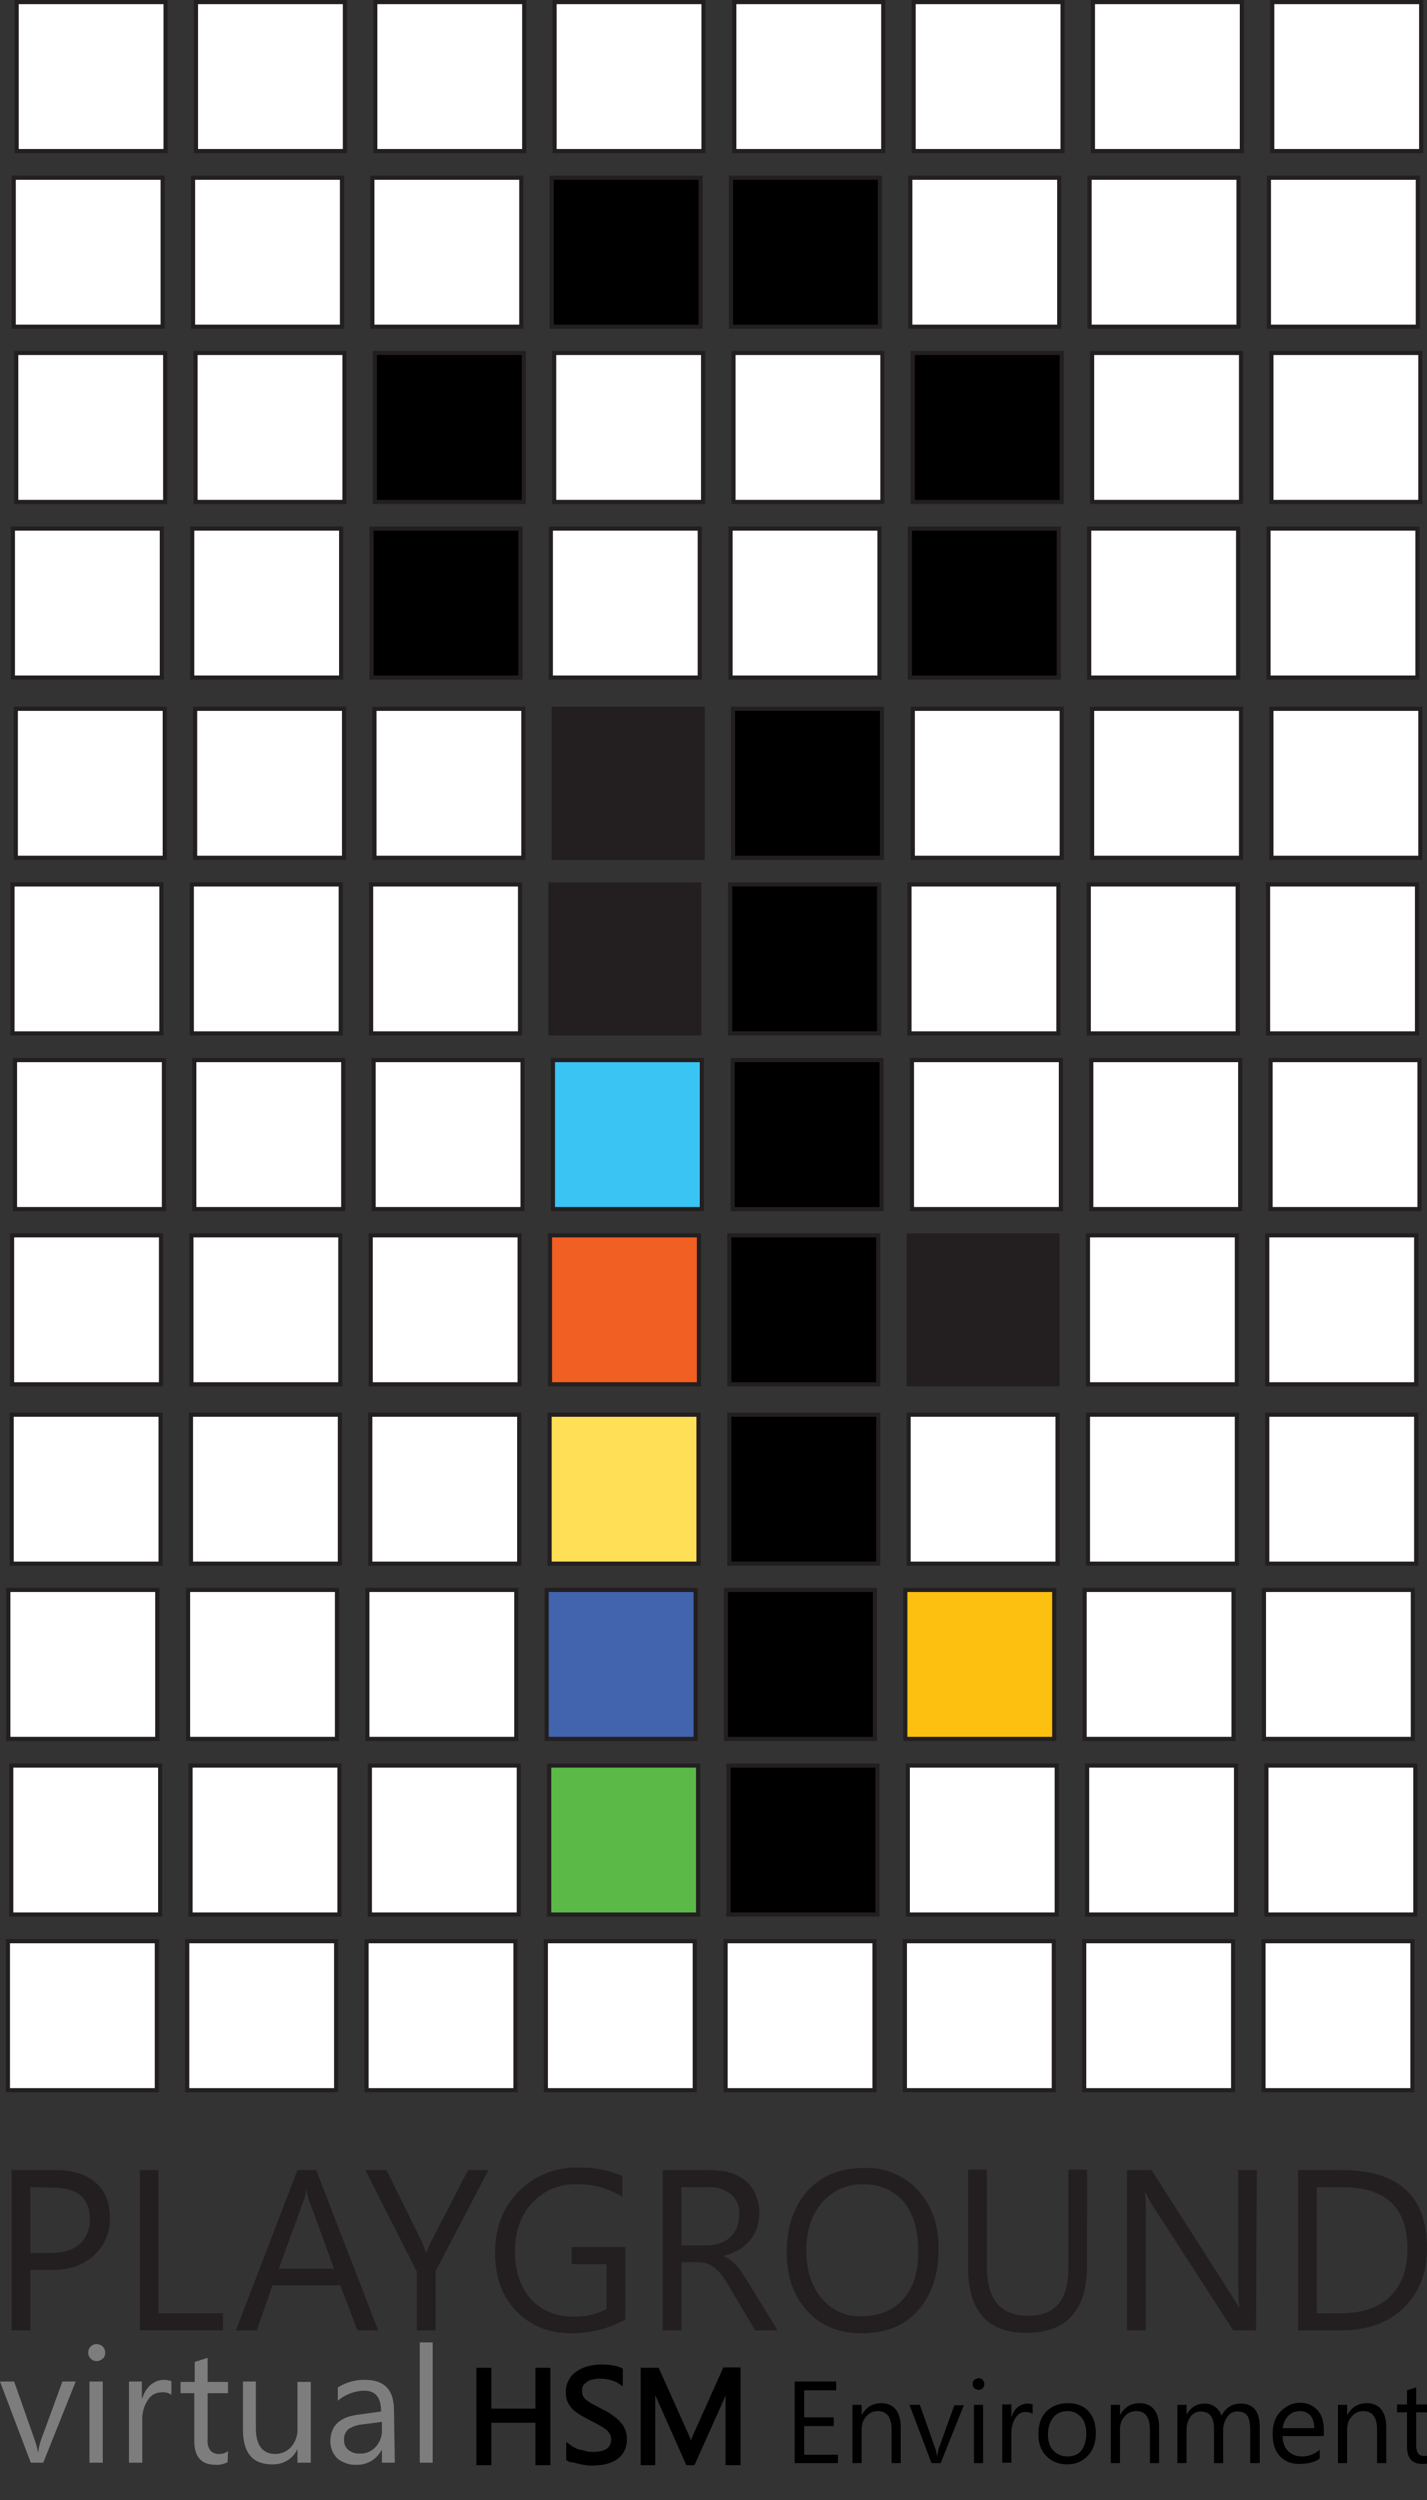 <?xml version="1.0" encoding="utf-8"?>
<!-- Generator: Adobe Illustrator 23.0.0, SVG Export Plug-In . SVG Version: 6.00 Build 0)  -->
<svg version="1.1" id="Layer_1" xmlns="http://www.w3.org/2000/svg" xmlns:xlink="http://www.w3.org/1999/xlink" x="0px" y="0px"
	 viewBox="0 0 343 600.7" style="enable-background:new 0 0 343 600.7;" xml:space="preserve">
<rect x="0" y="0" width="343" height="600.7" fill="#333333" stroke="none"/>
<style type="text/css">
	.st0{fill:#FFFFFF;stroke:#231F20;stroke-miterlimit:10;}
	.st1{stroke:#231F20;stroke-miterlimit:10;}
	.st2{fill:#231F20;stroke:#231F20;stroke-miterlimit:10;}
	.st3{fill:#39C4F3;stroke:#231F20;stroke-miterlimit:10;}
	.st4{fill:#F15F22;stroke:#231F20;stroke-miterlimit:10;}
	.st5{fill:#FEDF55;stroke:#231F20;stroke-miterlimit:10;}
	.st6{fill:#4264AF;stroke:#231F20;stroke-miterlimit:10;}
	.st7{fill:#FDC010;stroke:#231F20;stroke-miterlimit:10;}
	.st8{fill:#5BBA47;stroke:#231F20;stroke-miterlimit:10;}
	.st9{fill:#231F20;}
	.st10{fill:#7D7D7D;}
	.st11{stroke:#000000;stroke-miterlimit:10;}
</style>
<title>Asset 1</title>
<g>
	<g id="Layer_1-2">
		<rect x="4" y="0.5" class="st0" width="35.8" height="35.8"/>
		<rect x="47.1" y="0.5" class="st0" width="35.8" height="35.8"/>
		<rect x="90.2" y="0.5" class="st0" width="35.8" height="35.8"/>
		<rect x="133.3" y="0.5" class="st0" width="35.8" height="35.8"/>
		<rect x="176.5" y="0.5" class="st0" width="35.8" height="35.8"/>
		<rect x="219.6" y="0.5" class="st0" width="35.8" height="35.8"/>
		<rect x="262.7" y="0.5" class="st0" width="35.8" height="35.8"/>
		<rect x="305.8" y="0.5" class="st0" width="35.8" height="35.8"/>
		<rect x="3.3" y="42.7" class="st0" width="35.8" height="35.8"/>
		<rect x="46.4" y="42.7" class="st0" width="35.8" height="35.8"/>
		<rect x="89.5" y="42.7" class="st0" width="35.8" height="35.8"/>
		<rect x="132.6" y="42.7" class="st1" width="35.8" height="35.8"/>
		<rect x="175.7" y="42.7" class="st1" width="35.8" height="35.8"/>
		<rect x="218.8" y="42.7" class="st0" width="35.8" height="35.8"/>
		<rect x="261.9" y="42.7" class="st0" width="35.8" height="35.8"/>
		<rect x="305" y="42.7" class="st0" width="35.8" height="35.8"/>
		<rect x="3.9" y="84.8" class="st0" width="35.8" height="35.8"/>
		<rect x="47" y="84.8" class="st0" width="35.8" height="35.8"/>
		<rect x="90.1" y="84.8" class="st1" width="35.8" height="35.8"/>
		<rect x="133.2" y="84.8" class="st0" width="35.8" height="35.8"/>
		<rect x="176.3" y="84.8" class="st0" width="35.8" height="35.8"/>
		<rect x="219.4" y="84.8" class="st1" width="35.8" height="35.8"/>
		<rect x="262.5" y="84.8" class="st0" width="35.8" height="35.8"/>
		<rect x="305.6" y="84.8" class="st0" width="35.8" height="35.8"/>
		<rect x="3.1" y="127" class="st0" width="35.8" height="35.8"/>
		<rect x="46.2" y="127" class="st0" width="35.8" height="35.8"/>
		<rect x="89.3" y="127" class="st1" width="35.8" height="35.8"/>
		<rect x="132.4" y="127" class="st0" width="35.8" height="35.8"/>
		<rect x="175.6" y="127" class="st0" width="35.8" height="35.8"/>
		<rect x="218.7" y="127" class="st1" width="35.8" height="35.8"/>
		<rect x="261.8" y="127" class="st0" width="35.8" height="35.8"/>
		<rect x="304.9" y="127" class="st0" width="35.8" height="35.8"/>
		<rect x="3.8" y="170.3" class="st0" width="35.8" height="35.8"/>
		<rect x="46.9" y="170.3" class="st0" width="35.8" height="35.8"/>
		<rect x="90" y="170.3" class="st0" width="35.8" height="35.8"/>
		<rect x="133.1" y="170.3" class="st2" width="35.8" height="35.8"/>
		<rect x="176.2" y="170.3" class="st1" width="35.8" height="35.8"/>
		<rect x="219.4" y="170.3" class="st0" width="35.8" height="35.8"/>
		<rect x="262.5" y="170.3" class="st0" width="35.8" height="35.8"/>
		<rect x="305.6" y="170.3" class="st0" width="35.8" height="35.8"/>
		<rect x="3" y="212.5" class="st0" width="35.8" height="35.8"/>
		<rect x="46.1" y="212.5" class="st0" width="35.8" height="35.8"/>
		<rect x="89.2" y="212.5" class="st0" width="35.8" height="35.8"/>
		<rect x="132.3" y="212.5" class="st2" width="35.8" height="35.8"/>
		<rect x="175.5" y="212.5" class="st1" width="35.8" height="35.8"/>
		<rect x="218.6" y="212.5" class="st0" width="35.8" height="35.8"/>
		<rect x="261.7" y="212.5" class="st0" width="35.8" height="35.8"/>
		<rect x="304.8" y="212.5" class="st0" width="35.8" height="35.8"/>
		<rect x="3.6" y="254.7" class="st0" width="35.8" height="35.8"/>
		<rect x="46.7" y="254.7" class="st0" width="35.8" height="35.8"/>
		<rect x="89.8" y="254.7" class="st0" width="35.8" height="35.8"/>
		<rect x="132.9" y="254.7" class="st3" width="35.8" height="35.8"/>
		<rect x="176.1" y="254.7" class="st1" width="35.8" height="35.8"/>
		<rect x="219.2" y="254.7" class="st0" width="35.8" height="35.8"/>
		<rect x="262.3" y="254.7" class="st0" width="35.8" height="35.8"/>
		<rect x="305.4" y="254.7" class="st0" width="35.8" height="35.8"/>
		<rect x="2.9" y="296.8" class="st0" width="35.8" height="35.8"/>
		<rect x="46" y="296.8" class="st0" width="35.8" height="35.8"/>
		<rect x="89.1" y="296.8" class="st0" width="35.8" height="35.8"/>
		<rect x="132.2" y="296.8" class="st4" width="35.8" height="35.8"/>
		<rect x="175.3" y="296.8" class="st1" width="35.8" height="35.8"/>
		<rect x="218.4" y="296.8" class="st2" width="35.8" height="35.8"/>
		<rect x="261.5" y="296.8" class="st0" width="35.8" height="35.8"/>
		<rect x="304.6" y="296.8" class="st0" width="35.8" height="35.8"/>
		<rect x="2.8" y="339.9" class="st0" width="35.8" height="35.8"/>
		<rect x="45.9" y="339.9" class="st0" width="35.8" height="35.8"/>
		<rect x="89" y="339.9" class="st0" width="35.8" height="35.8"/>
		<rect x="132.1" y="339.9" class="st5" width="35.8" height="35.8"/>
		<rect x="175.3" y="339.9" class="st1" width="35.8" height="35.8"/>
		<rect x="218.4" y="339.9" class="st0" width="35.8" height="35.8"/>
		<rect x="261.5" y="339.9" class="st0" width="35.8" height="35.8"/>
		<rect x="304.6" y="339.9" class="st0" width="35.8" height="35.8"/>
		<rect x="2" y="382" class="st0" width="35.8" height="35.8"/>
		<rect x="45.2" y="382" class="st0" width="35.8" height="35.8"/>
		<rect x="88.3" y="382" class="st0" width="35.8" height="35.8"/>
		<rect x="131.4" y="382" class="st6" width="35.8" height="35.8"/>
		<rect x="174.5" y="382" class="st1" width="35.8" height="35.8"/>
		<rect x="217.6" y="382" class="st7" width="35.8" height="35.8"/>
		<rect x="260.7" y="382" class="st0" width="35.8" height="35.8"/>
		<rect x="303.8" y="382" class="st0" width="35.8" height="35.8"/>
		<rect x="2.7" y="424.2" class="st0" width="35.8" height="35.8"/>
		<rect x="45.8" y="424.2" class="st0" width="35.8" height="35.8"/>
		<rect x="88.9" y="424.2" class="st0" width="35.8" height="35.8"/>
		<rect x="132" y="424.2" class="st8" width="35.8" height="35.8"/>
		<rect x="175.1" y="424.2" class="st1" width="35.8" height="35.8"/>
		<rect x="218.2" y="424.2" class="st0" width="35.8" height="35.8"/>
		<rect x="261.3" y="424.2" class="st0" width="35.8" height="35.8"/>
		<rect x="304.4" y="424.2" class="st0" width="35.8" height="35.8"/>
		<rect x="1.9" y="466.4" class="st0" width="35.8" height="35.8"/>
		<rect x="45" y="466.4" class="st0" width="35.8" height="35.8"/>
		<rect x="88.1" y="466.4" class="st0" width="35.8" height="35.8"/>
		<rect x="131.2" y="466.4" class="st0" width="35.8" height="35.8"/>
		<rect x="174.4" y="466.4" class="st0" width="35.8" height="35.8"/>
		<rect x="217.5" y="466.4" class="st0" width="35.8" height="35.8"/>
		<rect x="260.6" y="466.4" class="st0" width="35.8" height="35.8"/>
		<rect x="303.7" y="466.4" class="st0" width="35.8" height="35.8"/>
		<path class="st9" d="M7.3,545.4v14.5H2.8v-38.5h10.6c4.1,0,7.3,1,9.6,3s3.4,4.8,3.4,8.5c0.1,3.4-1.3,6.7-3.8,9
			c-2.5,2.3-5.9,3.5-10.2,3.5L7.3,545.4z M7.3,525.5v15.8H12c3.1,0,5.5-0.7,7.1-2.1c1.7-1.5,2.6-3.7,2.5-6c0-5.1-3-7.6-9-7.6
			L7.3,525.5z"/>
		<path class="st9" d="M53.6,559.9h-20v-38.5h4.5v34.4h15.5V559.9z"/>
		<path class="st9" d="M90.9,559.9h-5l-4.1-10.8H65.5l-3.8,10.8h-5l14.8-38.5H76L90.9,559.9z M80.3,545.1l-6-16.4
			c-0.3-0.8-0.5-1.7-0.6-2.6h-0.1c-0.1,0.9-0.3,1.7-0.6,2.6l-6,16.4H80.3z"/>
		<path class="st9" d="M117.4,521.4l-12.7,24.3v14.2h-4.5v-14.1l-12.4-24.4h5.1l8.6,17.4c0.1,0.2,0.4,1,0.9,2.4h0.1
			c0.3-0.8,0.6-1.6,1-2.4l9-17.4H117.4z"/>
		<path class="st9" d="M150.3,557.3c-3.9,2.2-8.4,3.3-12.9,3.3c-5.5,0-9.9-1.8-13.3-5.3c-3.4-3.5-5.1-8.2-5.1-14.1
			c0-6,1.9-10.9,5.7-14.7c3.8-3.8,9-5.9,14.3-5.7c3.6-0.1,7.2,0.6,10.6,2v5c-3.3-2-7.2-3.1-11.1-3c-4-0.1-7.9,1.5-10.6,4.5
			c-2.8,3-4.1,6.9-4.1,11.6c0,4.9,1.3,8.7,3.8,11.5c2.6,2.8,6,4.2,10.4,4.2c2.7,0.1,5.4-0.6,7.8-1.8v-10.8h-8.4v-4.1h12.9
			L150.3,557.3z"/>
		<path class="st9" d="M186.9,559.9h-5.4l-6.4-10.8c-0.5-0.9-1.1-1.7-1.7-2.6c-0.5-0.6-1.1-1.2-1.7-1.7c-0.6-0.4-1.2-0.8-1.9-1
			c-0.7-0.2-1.5-0.3-2.3-0.3h-3.7v16.4h-4.5v-38.5h11.5c1.6,0,3.1,0.2,4.7,0.6c1.4,0.4,2.6,1.1,3.7,2c1.1,0.9,1.9,2,2.4,3.2
			c1.1,2.6,1.2,5.5,0.3,8.2c-0.4,1.1-1,2.1-1.7,3c-0.8,0.9-1.7,1.6-2.7,2.2c-1.1,0.6-2.3,1.1-3.5,1.4v0.1c0.6,0.3,1.2,0.6,1.7,1
			c0.5,0.4,0.9,0.8,1.4,1.3c0.5,0.5,0.9,1.1,1.3,1.7c0.4,0.7,0.9,1.4,1.4,2.2L186.9,559.9z M163.8,525.5v14h6.1
			c1.1,0,2.1-0.2,3.1-0.5c0.9-0.3,1.8-0.8,2.5-1.5c0.7-0.7,1.3-1.5,1.6-2.3c0.4-1,0.6-2.1,0.6-3.2c0.1-1.8-0.6-3.6-2-4.8
			c-1.7-1.3-3.7-1.9-5.8-1.7L163.8,525.5z"/>
		<path class="st9" d="M207.1,560.6c-5.5,0-9.8-1.8-13.1-5.4c-3.3-3.6-4.9-8.3-4.9-14c0-6.2,1.7-11.1,5-14.8
			c3.3-3.7,7.9-5.5,13.7-5.5c4.9-0.2,9.6,1.8,12.9,5.4c3.3,3.6,4.9,8.2,4.9,14c0,6.3-1.7,11.2-5,14.9S212.7,560.6,207.1,560.6z
			 M207.5,524.8c-3.8-0.1-7.4,1.5-9.9,4.4c-2.5,2.9-3.8,6.8-3.8,11.5c0,4.7,1.2,8.6,3.7,11.5c2.4,2.9,5.9,4.5,9.6,4.3
			c4.2,0,7.6-1.4,10-4.1s3.7-6.6,3.6-11.6c0-5.1-1.2-9-3.5-11.8C214.8,526.2,211.2,524.7,207.5,524.8L207.5,524.8z"/>
		<path class="st9" d="M261.3,544.3c0,10.8-4.9,16.2-14.6,16.2c-9.3,0-14-5.2-14-15.6v-23.6h4.5v23.3c0,7.9,3.3,11.8,10,11.8
			c6.4,0,9.6-3.8,9.6-11.4v-23.7h4.5L261.3,544.3z"/>
		<path class="st9" d="M301.9,559.9h-5.5l-19.8-30.7c-0.5-0.8-0.9-1.6-1.2-2.4h-0.2c0.2,1.8,0.3,3.5,0.2,5.3v27.8h-4.5v-38.5h5.9
			l19.3,30.2c0.8,1.3,1.3,2.1,1.6,2.6h0.2c-0.2-1.9-0.3-3.8-0.3-5.7v-27.1h4.5L301.9,559.9z"/>
		<path class="st9" d="M312,559.9v-38.5h10.6c13.6,0,20.4,6.3,20.4,18.8c0,5.9-1.9,10.7-5.6,14.3s-8.8,5.4-15.1,5.4L312,559.9z
			 M316.5,525.5v30.3h5.8c5,0,9-1.3,11.8-4s4.2-6.5,4.2-11.5c0-9.9-5.2-14.8-15.7-14.8L316.5,525.5z"/>
		<path class="st10" d="M18.2,572.2l-7.8,19.5H7.4L0,572.2h3.4l5,14.2c0.3,0.9,0.6,1.8,0.7,2.7h0.1c0.1-0.9,0.3-1.8,0.6-2.7
			l5.2-14.2L18.2,572.2z"/>
		<path class="st10" d="M23.2,567.3c-0.5,0-1-0.2-1.4-0.6c-0.4-0.4-0.6-0.9-0.6-1.5c0-1.1,0.9-2,2-2c0.5,0,1.1,0.2,1.5,0.6
			c0.4,0.4,0.6,0.9,0.6,1.5c0,0.5-0.2,1.1-0.6,1.4C24.2,567.1,23.7,567.3,23.2,567.3z M24.7,591.7h-3.2v-19.5h3.2V591.7z"/>
		<path class="st10" d="M41.2,575.4c-0.7-0.5-1.5-0.7-2.4-0.6c-1.4,0-2.6,0.7-3.3,1.9c-1,1.5-1.4,3.3-1.3,5.1v9.9H31v-19.5h3.1v4
			h0.1c0.4-1.2,1-2.3,2-3.2c0.9-0.7,1.9-1.2,3.1-1.2c0.6,0,1.3,0.1,1.9,0.3L41.2,575.4z"/>
		<path class="st10" d="M54.7,591.6c-0.9,0.4-1.9,0.7-2.9,0.6c-3.4,0-5.1-1.9-5.1-5.7v-11.5h-3.3v-2.7h3.4v-4.8l3.1-1v5.8h4.9v2.7
			h-4.9v11c-0.1,1,0.1,2,0.7,2.8c0.6,0.6,1.4,0.9,2.2,0.8c0.7,0,1.4-0.2,2-0.7L54.7,591.6z"/>
		<path class="st10" d="M74.7,591.7h-3.2v-3.1h-0.1c-1.1,2.3-3.5,3.6-6,3.5c-4.7,0-7-2.8-7-8.3v-11.6h3.1v11.2
			c0,4.1,1.6,6.2,4.7,6.2c1.4,0,2.8-0.6,3.8-1.7c1-1.2,1.6-2.8,1.5-4.4v-11.2h3.2V591.7z"/>
		<path class="st10" d="M94.9,591.7h-3.1v-3h-0.1c-1.2,2.2-3.5,3.6-6,3.5c-1.7,0.1-3.3-0.5-4.6-1.5c-1.1-1.1-1.7-2.6-1.7-4.1
			c0-3.6,2.1-5.8,6.4-6.4l5.8-0.8c0-3.3-1.3-5-4-5c-2.3,0-4.6,0.9-6.4,2.4v-3.2c2-1.2,4.3-1.9,6.6-1.8c4.6,0,6.9,2.4,6.9,7.3
			L94.9,591.7z M91.8,581.9l-4.7,0.6c-1.2,0.1-2.3,0.5-3.3,1.1c-0.8,0.7-1.2,1.7-1.1,2.7c0,0.9,0.3,1.7,1,2.3c0.8,0.6,1.7,1,2.7,0.9
			c1.5,0.1,2.9-0.5,3.9-1.6c1-1.1,1.6-2.6,1.5-4.1L91.8,581.9z"/>
		<path class="st10" d="M104,591.7h-3.1v-28.9h3.1V591.7z"/>
		<g>
			<g>
				<path class="st11" d="M131.8,591.8h-2.6v-10.2h-11.6v10.2h-2.6v-22.4h2.6v9.8h11.6v-9.8h2.6V591.8z"/>
				<path class="st11" d="M136.6,590.8v-3.1c0.4,0.3,0.8,0.6,1.3,0.8c0.5,0.3,1,0.5,1.6,0.6s1.1,0.3,1.6,0.4
					c0.6,0.1,1.1,0.1,1.5,0.1c1.6,0,2.8-0.3,3.6-0.9c0.8-0.6,1.2-1.5,1.2-2.6c0-0.6-0.1-1.1-0.4-1.6c-0.3-0.4-0.6-0.9-1.1-1.2
					c-0.5-0.4-1-0.7-1.7-1.1c-0.6-0.3-1.3-0.7-2.1-1.1c-0.8-0.4-1.5-0.8-2.2-1.2c-0.7-0.4-1.3-0.9-1.8-1.3c-0.5-0.5-0.9-1-1.2-1.7
					c-0.3-0.6-0.4-1.3-0.4-2.2c0-1,0.2-1.9,0.7-2.7c0.4-0.8,1-1.4,1.8-1.9c0.7-0.5,1.6-0.9,2.5-1.1c0.9-0.2,1.9-0.4,2.9-0.4
					c2.2,0,3.8,0.3,4.8,0.8v3c-1.3-0.9-3-1.4-5.1-1.4c-0.6,0-1.1,0.1-1.7,0.2c-0.6,0.1-1.1,0.3-1.5,0.6c-0.4,0.3-0.8,0.6-1.1,1
					c-0.3,0.4-0.4,0.9-0.4,1.6c0,0.6,0.1,1.1,0.3,1.5c0.2,0.4,0.5,0.8,0.9,1.1c0.4,0.3,0.9,0.7,1.5,1c0.6,0.3,1.3,0.7,2.1,1.1
					c0.8,0.4,1.6,0.8,2.3,1.3s1.3,0.9,1.9,1.5c0.5,0.5,1,1.1,1.3,1.8c0.3,0.6,0.5,1.4,0.5,2.2c0,1.1-0.2,2-0.6,2.8
					c-0.4,0.8-1,1.4-1.8,1.9c-0.7,0.5-1.6,0.8-2.5,1c-1,0.2-2,0.3-3,0.3c-0.4,0-0.8,0-1.3-0.1c-0.5-0.1-1.1-0.1-1.6-0.3
					c-0.5-0.1-1.1-0.2-1.5-0.4C137.3,591.2,136.9,591,136.6,590.8z"/>
				<path class="st11" d="M177.5,591.8h-2.6v-15c0-1.2,0.1-2.6,0.2-4.4H175c-0.3,1-0.5,1.7-0.7,2.2l-7.7,17.2h-1.3l-7.6-17.1
					c-0.2-0.5-0.4-1.3-0.7-2.3h-0.1c0.1,0.9,0.1,2.4,0.1,4.4v15h-2.5v-22.4h3.5L165,585c0.5,1.2,0.9,2.1,1,2.7h0.1
					c0.4-1.2,0.8-2.1,1.1-2.8l7-15.6h3.3V591.8z"/>
				<path d="M201.4,591.8H191v-19.6h10v2.1h-7.7v6.5h7.1v2.1h-7.1v6.9h8.1V591.8z"/>
				<path d="M216.5,591.8h-2.2v-8c0-3-1.1-4.5-3.3-4.5c-1.1,0-2,0.4-2.8,1.3s-1.1,1.9-1.1,3.2v8h-2.2v-14h2.2v2.3h0.1
					c1.1-1.8,2.6-2.7,4.6-2.7c1.5,0,2.7,0.5,3.5,1.5s1.2,2.4,1.2,4.3V591.8z"/>
				<path d="M231.7,577.8l-5.6,14h-2.2l-5.3-14h2.5l3.6,10.2c0.3,0.7,0.4,1.4,0.5,2h0.1c0.1-0.7,0.2-1.3,0.4-1.9l3.7-10.2H231.7z"/>
				<path d="M235.2,574.2c-0.4,0-0.7-0.1-1-0.4s-0.4-0.6-0.4-1s0.1-0.8,0.4-1s0.6-0.4,1-0.4c0.4,0,0.8,0.1,1,0.4s0.4,0.6,0.4,1
					c0,0.4-0.1,0.7-0.4,1S235.6,574.2,235.2,574.2z M236.3,591.8h-2.2v-14h2.2V591.8z"/>
				<path d="M248.2,580c-0.4-0.3-1-0.5-1.7-0.5c-1,0-1.8,0.5-2.4,1.4s-1,2.1-1,3.7v7.1h-2.2v-14h2.2v2.9h0.1c0.3-1,0.8-1.8,1.5-2.3
					s1.4-0.8,2.2-0.8c0.6,0,1,0.1,1.3,0.2V580z"/>
				<path d="M256.5,592.1c-2.1,0-3.7-0.7-5-2s-1.9-3-1.9-5.2c0-2.4,0.6-4.2,1.9-5.5s3-2,5.2-2c2.1,0,3.7,0.6,4.9,1.9
					s1.8,3.1,1.8,5.3c0,2.2-0.6,4-1.9,5.4S258.6,592.1,256.5,592.1z M256.6,579.3c-1.4,0-2.6,0.5-3.4,1.5s-1.3,2.3-1.3,4.1
					c0,1.7,0.4,3,1.3,3.9s2,1.4,3.4,1.4c1.4,0,2.6-0.5,3.3-1.4s1.2-2.3,1.2-4c0-1.8-0.4-3.1-1.2-4S258.1,579.3,256.6,579.3z"/>
				<path d="M278.6,591.8h-2.2v-8c0-3-1.1-4.5-3.3-4.5c-1.1,0-2,0.4-2.8,1.3s-1.1,1.9-1.1,3.2v8H267v-14h2.2v2.3h0.1
					c1.1-1.8,2.6-2.7,4.6-2.7c1.5,0,2.7,0.5,3.5,1.5s1.2,2.4,1.2,4.3V591.8z"/>
				<path d="M302.7,591.8h-2.2v-8c0-1.5-0.2-2.7-0.7-3.4s-1.3-1-2.4-1c-1,0-1.8,0.4-2.4,1.3s-1,1.9-1,3.1v8h-2.2v-8.3
					c0-2.8-1.1-4.1-3.2-4.1c-1,0-1.8,0.4-2.4,1.2s-1,1.9-1,3.2v8h-2.2v-14h2.2v2.2h0.1c1-1.7,2.4-2.5,4.3-2.5c1,0,1.8,0.3,2.5,0.8
					s1.2,1.2,1.5,2.1c1-1.9,2.6-2.9,4.6-2.9c3.1,0,4.6,1.9,4.6,5.7V591.8z"/>
				<path d="M318.2,585.3h-9.9c0,1.6,0.5,2.8,1.3,3.6s1.9,1.3,3.3,1.3c1.6,0,3-0.5,4.3-1.6v2.1c-1.2,0.9-2.9,1.3-4.9,1.3
					c-2,0-3.5-0.6-4.7-1.9s-1.7-3.1-1.7-5.4c0-2.2,0.6-4,1.9-5.3s2.8-2.1,4.6-2.1s3.2,0.6,4.3,1.8s1.5,2.8,1.5,4.9V585.3z
					 M315.9,583.4c0-1.3-0.3-2.3-0.9-3s-1.5-1.1-2.6-1.1c-1.1,0-2,0.4-2.7,1.1s-1.2,1.7-1.4,3H315.9z"/>
				<path d="M333.2,591.8H331v-8c0-3-1.1-4.5-3.3-4.5c-1.1,0-2,0.4-2.8,1.3s-1.1,1.9-1.1,3.2v8h-2.2v-14h2.2v2.3h0.1
					c1.1-1.8,2.6-2.7,4.6-2.7c1.5,0,2.7,0.5,3.5,1.5s1.2,2.4,1.2,4.3V591.8z"/>
				<path d="M344,591.6c-0.5,0.3-1.2,0.4-2.1,0.4c-2.5,0-3.7-1.4-3.7-4.1v-8.3h-2.4v-1.9h2.4v-3.4l2.2-0.7v4.1h3.5v1.9h-3.5v7.9
					c0,0.9,0.2,1.6,0.5,2s0.8,0.6,1.6,0.6c0.6,0,1.1-0.2,1.5-0.5V591.6z"/>
			</g>
		</g>
		<g>
			<g>
			</g>
		</g>
	</g>
</g>
</svg>
